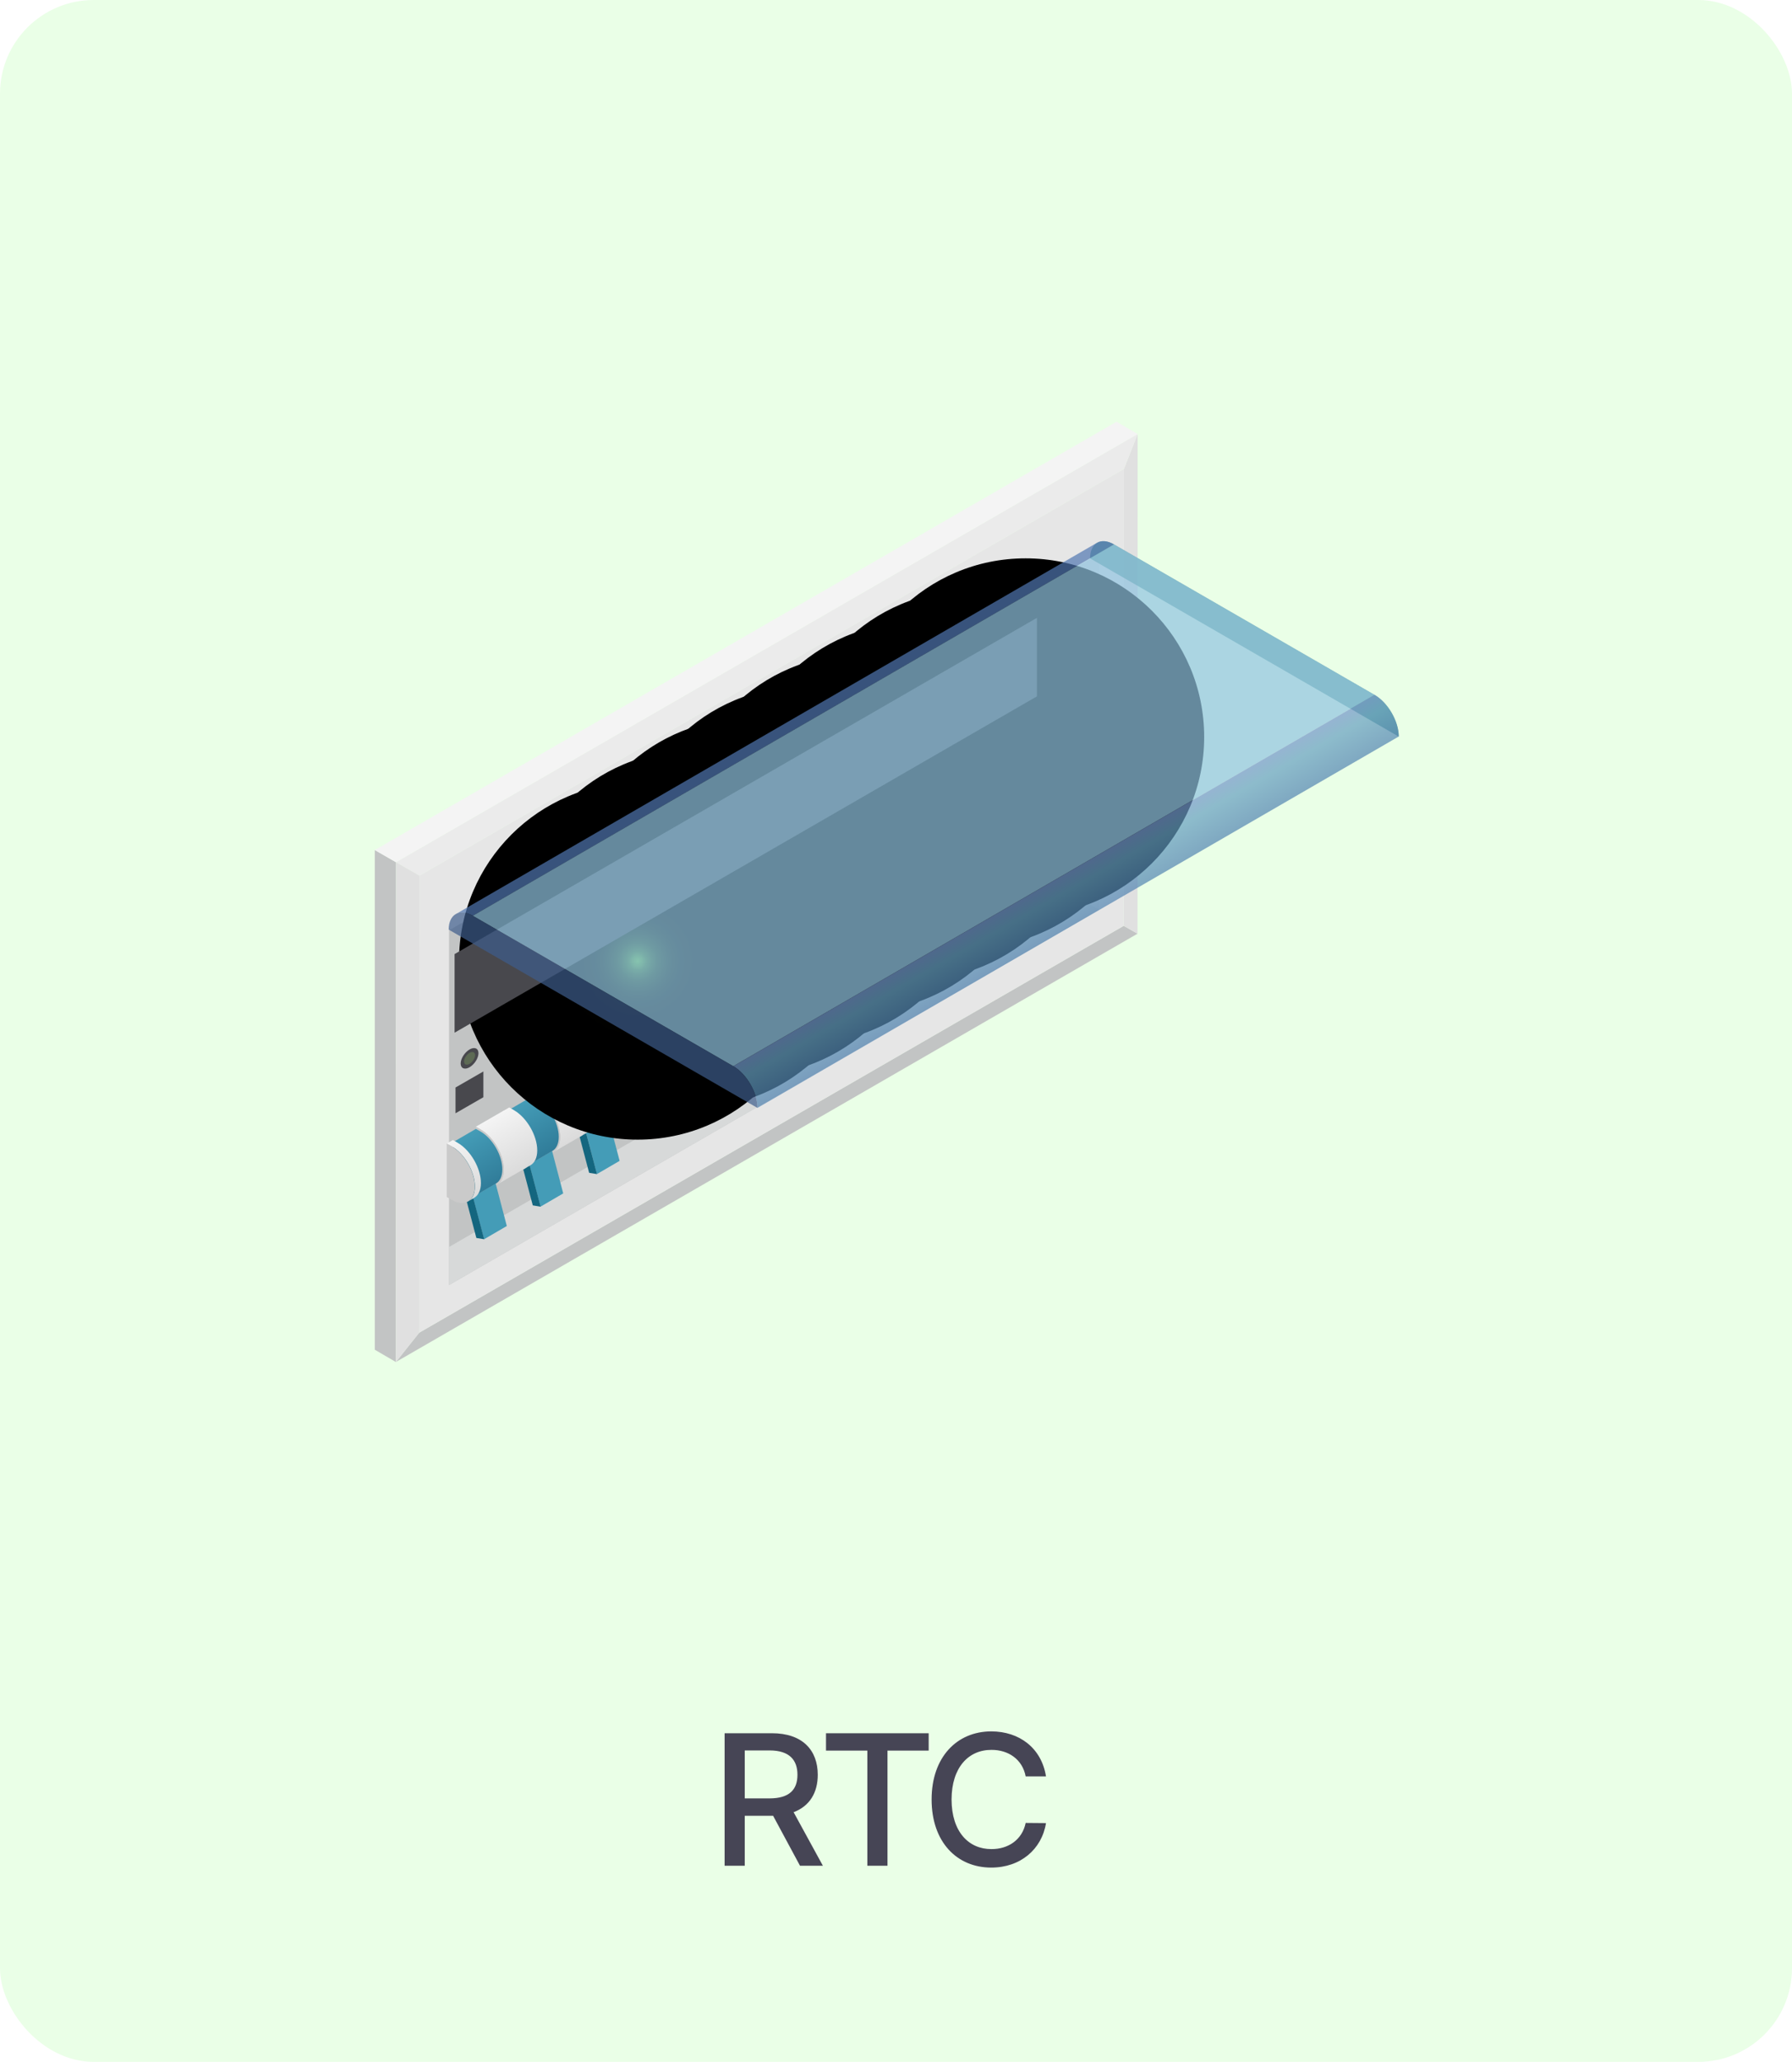 <svg width="153" height="176" viewBox="0 0 153 176" fill="none" xmlns="http://www.w3.org/2000/svg">
<rect width="153" height="176" rx="8" fill="#EAFFE7"/>
<g clip-path="url(#clip0_1422_21250)">
<path d="M95.941 79.029L97.121 79.699L33.801 116.259L35.791 113.759L95.941 79.029Z" fill="#C2C4C4"/>
<path d="M95.961 40.031L97.131 37.051L97.121 79.701L95.941 79.031L95.961 40.031Z" fill="#E0E0E0"/>
<path d="M95.959 40.029L95.939 79.029L35.789 113.759L35.809 74.749L95.959 40.029Z" fill="#E6E6E6"/>
<path d="M35.809 74.751L33.809 73.601L97.129 37.051L95.959 40.031L35.809 74.751Z" fill="#EBEBEB"/>
<path d="M33.8 116.261L32 115.211V72.561L33.81 73.6L33.8 116.261Z" fill="#C2C4C4"/>
<path d="M33.81 73.6L32 72.56L95.33 36L97.13 37.05L33.81 73.6Z" fill="#F4F4F4"/>
<path d="M35.791 113.76L33.801 116.26L33.811 73.6L35.811 74.75L35.791 113.76Z" fill="#E0E0E0"/>
<path d="M93.82 47.381L38.34 79.411V109.691L93.82 77.651V47.381Z" fill="#C2C4C4"/>
<path d="M91.01 49.001V76.031L38.34 106.441V109.691L93.82 77.651V47.381L91.01 49.001Z" fill="#D7D9D9"/>
<path d="M91.012 49.001V76.031L93.822 77.651V47.381L91.012 49.001Z" fill="#E0E0E0"/>
<path d="M89.498 68.441L89.088 68.201L88.578 68.501L88.988 68.741C90.078 69.371 90.968 70.901 90.958 72.161C90.958 72.781 90.738 73.221 90.378 73.431L90.888 73.131C91.248 72.921 91.468 72.481 91.468 71.861C91.468 70.601 90.588 69.071 89.498 68.441Z" fill="url(#paint0_linear_1422_21250)"/>
<path d="M88.989 68.73C90.079 69.36 90.969 70.89 90.959 72.15C90.959 73.41 90.069 73.91 88.969 73.28L88.559 73.04V68.49L88.979 68.73H88.989Z" fill="#CACACA"/>
<path d="M88.908 68.951L88.518 68.731L86.578 69.861L86.968 70.081C87.158 70.191 87.338 70.331 87.508 70.49L89.448 69.361C89.278 69.201 89.088 69.061 88.908 68.951Z" fill="#8C1F1F"/>
<path d="M90.228 73.382L88.288 74.512C88.628 74.322 88.828 73.902 88.838 73.312C88.838 72.632 88.568 71.872 88.148 71.232L90.088 70.102C90.508 70.742 90.778 71.502 90.778 72.182C90.778 72.772 90.568 73.182 90.238 73.382H90.228Z" fill="#993230"/>
<path d="M89.357 68.972L91.287 67.842L90.077 70.102L88.137 71.232L89.357 68.972Z" fill="#8C1F1F"/>
<path d="M88.707 68.261L90.647 67.131L91.287 67.841L89.357 68.971L88.707 68.261Z" fill="#B74444"/>
<path d="M88.709 68.262L89.349 68.982L88.139 71.242C88.559 71.882 88.829 72.642 88.829 73.322C88.829 74.512 87.989 74.982 86.949 74.392L86.559 74.172V69.872L86.959 70.092C87.149 70.202 87.329 70.342 87.499 70.502L88.699 68.272L88.709 68.262Z" fill="#7F1414"/>
<path d="M87.029 69.861L86.619 69.621L86.109 69.921L86.519 70.161C87.609 70.791 88.499 72.321 88.489 73.581C88.489 74.201 88.269 74.641 87.909 74.851L88.419 74.551C88.779 74.341 88.999 73.901 88.999 73.281C88.999 72.021 88.119 70.491 87.029 69.861Z" fill="url(#paint1_linear_1422_21250)"/>
<path d="M86.52 70.162C87.61 70.792 88.5 72.322 88.49 73.582C88.49 74.842 87.6 75.342 86.5 74.712L86.09 74.472V69.922L86.51 70.162H86.52Z" fill="#CACACA"/>
<path d="M86.649 70.08L86.239 69.84L83.859 71.22L84.269 71.46C85.359 72.09 86.249 73.62 86.239 74.88C86.239 75.5 86.019 75.94 85.659 76.15L88.039 74.77C88.399 74.56 88.619 74.12 88.619 73.5C88.619 72.24 87.739 70.71 86.649 70.08Z" fill="url(#paint2_linear_1422_21250)"/>
<path d="M84.27 71.461C85.36 72.091 86.25 73.621 86.24 74.881C86.24 76.141 85.35 76.641 84.25 76.011L83.84 75.771V71.221L84.26 71.461H84.27Z" fill="#CACACA"/>
<path d="M84.189 71.679L83.799 71.459L81.859 72.589L82.249 72.809C82.439 72.919 82.619 73.059 82.789 73.219L84.729 72.089C84.559 71.929 84.369 71.789 84.189 71.679Z" fill="#8C1F1F"/>
<path d="M85.508 76.1L83.568 77.23C83.908 77.04 84.108 76.62 84.108 76.03C84.108 75.35 83.838 74.59 83.418 73.95L85.358 72.82C85.778 73.46 86.048 74.22 86.048 74.9C86.048 75.49 85.838 75.9 85.498 76.1H85.508Z" fill="#993230"/>
<path d="M84.628 71.7L86.568 70.57L85.358 72.83L83.418 73.96L84.628 71.7Z" fill="#8C1F1F"/>
<path d="M83.988 70.98L85.928 69.85L86.568 70.57L84.628 71.7L83.988 70.98Z" fill="#B74444"/>
<path d="M83.99 70.981L84.63 71.701L83.42 73.96C83.84 74.6 84.11 75.361 84.11 76.04C84.11 77.231 83.27 77.701 82.23 77.111L81.84 76.891V72.591L82.24 72.811C82.43 72.921 82.61 73.061 82.78 73.221L83.98 70.99L83.99 70.981Z" fill="#7F1414"/>
<path d="M82.311 72.59L81.901 72.35L81.391 72.65L81.801 72.89C82.891 73.52 83.781 75.05 83.771 76.31C83.771 76.93 83.551 77.37 83.191 77.58L83.701 77.28C84.061 77.07 84.281 76.63 84.281 76.01C84.281 74.75 83.401 73.22 82.311 72.59Z" fill="url(#paint3_linear_1422_21250)"/>
<path d="M81.801 72.89C82.891 73.52 83.781 75.05 83.771 76.31C83.771 77.57 82.881 78.07 81.781 77.44L81.371 77.2V72.65L81.791 72.89H81.801Z" fill="#CACACA"/>
<path d="M81.909 72.82L81.499 72.58L79.109 73.96L79.519 74.2C80.619 74.83 81.499 76.37 81.499 77.63C81.499 78.26 81.279 78.7 80.919 78.9L83.309 77.52C83.669 77.31 83.889 76.87 83.889 76.25C83.889 74.99 83.009 73.46 81.909 72.82Z" fill="url(#paint4_linear_1422_21250)"/>
<path d="M79.518 74.201C80.618 74.831 81.498 76.371 81.498 77.631C81.498 78.891 80.608 79.401 79.508 78.761L79.098 78.521V73.961L79.518 74.201Z" fill="#CACACA"/>
<path d="M79.439 74.409L79.049 74.189L77.109 75.32L77.499 75.54C77.689 75.65 77.869 75.79 78.049 75.95L79.989 74.82C79.819 74.659 79.629 74.519 79.439 74.409Z" fill="#1F738C"/>
<path d="M80.767 78.85L78.828 79.98C79.168 79.78 79.368 79.37 79.377 78.78C79.377 78.1 79.108 77.34 78.688 76.7L80.627 75.57C81.047 76.21 81.317 76.97 81.317 77.65C81.317 78.24 81.108 78.66 80.767 78.85Z" fill="#307C99"/>
<path d="M79.888 74.441L81.828 73.311L80.618 75.57L78.668 76.701L79.888 74.441Z" fill="#1F738C"/>
<path d="M79.238 73.72L81.188 72.59L81.828 73.31L79.888 74.44L79.238 73.72Z" fill="#449CB7"/>
<path d="M79.238 73.721L79.888 74.441L78.678 76.711C79.098 77.351 79.368 78.111 79.368 78.791C79.368 79.981 78.528 80.461 77.488 79.861L77.098 79.641V75.331L77.498 75.551C77.688 75.661 77.868 75.801 78.048 75.961L79.248 73.731L79.238 73.721Z" fill="#14667F"/>
<path d="M77.561 75.33L77.151 75.09L76.641 75.39L77.051 75.63C78.151 76.26 79.031 77.8 79.031 79.06C79.031 79.69 78.811 80.13 78.451 80.33L78.961 80.03C79.321 79.82 79.541 79.38 79.541 78.76C79.541 77.5 78.661 75.97 77.561 75.33Z" fill="url(#paint5_linear_1422_21250)"/>
<path d="M77.049 75.631C78.149 76.261 79.029 77.801 79.029 79.061C79.029 80.321 78.139 80.831 77.039 80.191L76.629 79.951V75.391L77.049 75.631Z" fill="#CACACA"/>
<path d="M77.101 75.59L76.691 75.35L74.301 76.73L74.711 76.97C75.811 77.6 76.691 79.14 76.691 80.4C76.691 81.03 76.471 81.47 76.111 81.67L78.501 80.29C78.861 80.08 79.081 79.64 79.081 79.02C79.081 77.76 78.201 76.23 77.101 75.59Z" fill="url(#paint6_linear_1422_21250)"/>
<path d="M74.709 76.971C75.809 77.6 76.689 79.141 76.689 80.4C76.689 81.66 75.799 82.171 74.699 81.531L74.289 81.29V76.731L74.709 76.971Z" fill="#CACACA"/>
<path d="M74.631 77.189L74.241 76.969L72.301 78.099L72.691 78.319C72.881 78.429 73.061 78.569 73.241 78.729L75.181 77.599C75.011 77.439 74.821 77.299 74.631 77.189Z" fill="#1F738C"/>
<path d="M75.947 81.63L74.007 82.76C74.347 82.56 74.547 82.15 74.557 81.56C74.557 80.88 74.287 80.12 73.867 79.48L75.807 78.35C76.227 78.99 76.497 79.75 76.497 80.43C76.497 81.02 76.287 81.44 75.947 81.63Z" fill="#307C99"/>
<path d="M75.079 77.21L77.019 76.08L75.809 78.35L73.859 79.48L75.079 77.21Z" fill="#1F738C"/>
<path d="M74.43 76.489L76.38 75.369L77.02 76.079L75.08 77.209L74.43 76.489Z" fill="#449CB7"/>
<path d="M74.429 76.488L75.079 77.208L73.869 79.478C74.289 80.118 74.559 80.878 74.559 81.558C74.559 82.748 73.719 83.228 72.679 82.628L72.289 82.408V78.098L72.689 78.318C72.879 78.428 73.059 78.568 73.239 78.728L74.439 76.498L74.429 76.488Z" fill="#14667F"/>
<path d="M72.752 78.109L72.342 77.869L71.832 78.169L72.242 78.409C73.342 79.039 74.222 80.579 74.222 81.839C74.222 82.469 74.002 82.909 73.642 83.109L74.152 82.809C74.512 82.599 74.732 82.159 74.732 81.539C74.732 80.279 73.852 78.749 72.752 78.109Z" fill="url(#paint7_linear_1422_21250)"/>
<path d="M72.24 78.398C73.34 79.028 74.22 80.568 74.22 81.828C74.22 83.088 73.33 83.598 72.23 82.958L71.82 82.718V78.158L72.24 78.398Z" fill="#CACACA"/>
<path d="M72.292 78.371L71.882 78.131L69.492 79.511L69.902 79.751C71.002 80.381 71.882 81.921 71.882 83.181C71.882 83.811 71.662 84.251 71.302 84.451L73.692 83.071C74.052 82.861 74.272 82.421 74.272 81.801C74.272 80.541 73.392 79.011 72.292 78.371Z" fill="url(#paint8_linear_1422_21250)"/>
<path d="M69.9 79.752C71.001 80.382 71.88 81.922 71.88 83.182C71.88 84.442 70.99 84.952 69.891 84.312L69.481 84.072V79.512L69.9 79.752Z" fill="#CACACA"/>
<path d="M69.822 79.97L69.432 79.75L67.492 80.88L67.882 81.1C68.072 81.21 68.252 81.35 68.432 81.51L70.372 80.38C70.202 80.22 70.012 80.08 69.822 79.97Z" fill="#1F738C"/>
<path d="M71.139 84.411L69.199 85.541C69.539 85.341 69.739 84.931 69.749 84.341C69.749 83.661 69.479 82.901 69.059 82.261L70.999 81.131C71.419 81.771 71.689 82.531 71.689 83.211C71.689 83.801 71.479 84.221 71.139 84.411Z" fill="#307C99"/>
<path d="M70.271 79.991L72.211 78.861L71.001 81.131L69.051 82.251L70.271 79.991Z" fill="#1F738C"/>
<path d="M69.621 79.271L71.571 78.141L72.211 78.861L70.271 79.991L69.621 79.271Z" fill="#449CB7"/>
<path d="M69.621 79.272L70.27 79.992L69.061 82.261C69.481 82.901 69.751 83.662 69.751 84.341C69.751 85.531 68.91 86.011 67.871 85.412L67.481 85.192V80.882L67.88 81.102C68.07 81.212 68.251 81.352 68.43 81.511L69.63 79.281L69.621 79.272Z" fill="#14667F"/>
<path d="M67.943 80.881L67.533 80.641L67.023 80.941L67.433 81.181C68.533 81.811 69.413 83.351 69.413 84.611C69.413 85.241 69.193 85.681 68.833 85.881L69.343 85.581C69.703 85.371 69.923 84.931 69.923 84.311C69.923 83.051 69.043 81.521 67.943 80.881Z" fill="url(#paint9_linear_1422_21250)"/>
<path d="M67.432 81.181C68.532 81.811 69.412 83.351 69.412 84.611C69.412 85.871 68.522 86.381 67.422 85.741L67.012 85.501V80.941L67.432 81.181Z" fill="#CACACA"/>
<path d="M67.48 81.15L67.07 80.91L64.68 82.29L65.09 82.53C66.19 83.16 67.07 84.7 67.07 85.96C67.07 86.59 66.85 87.03 66.49 87.23L68.88 85.85C69.24 85.64 69.46 85.2 69.46 84.58C69.46 83.32 68.58 81.79 67.48 81.15Z" fill="url(#paint10_linear_1422_21250)"/>
<path d="M65.088 82.531C66.188 83.161 67.068 84.701 67.068 85.961C67.068 87.221 66.178 87.731 65.078 87.091L64.668 86.851V82.291L65.088 82.531Z" fill="#CACACA"/>
<path d="M65.01 82.74L64.62 82.519L62.68 83.65L63.07 83.87C63.26 83.98 63.44 84.12 63.62 84.279L65.56 83.15C65.39 82.99 65.2 82.85 65.01 82.74Z" fill="#1F738C"/>
<path d="M66.326 87.18L64.386 88.31C64.726 88.11 64.926 87.7 64.936 87.11C64.936 86.43 64.666 85.67 64.246 85.03L66.186 83.9C66.606 84.54 66.876 85.3 66.876 85.98C66.876 86.57 66.666 86.99 66.326 87.18Z" fill="#307C99"/>
<path d="M65.458 82.771L67.398 81.641L66.188 83.901L64.238 85.031L65.458 82.771Z" fill="#1F738C"/>
<path d="M64.809 82.05L66.759 80.92L67.399 81.64L65.459 82.77L64.809 82.05Z" fill="#449CB7"/>
<path d="M64.808 82.051L65.458 82.771L64.248 85.041C64.668 85.681 64.938 86.441 64.938 87.121C64.938 88.311 64.098 88.791 63.058 88.191L62.668 87.971V83.661L63.068 83.881C63.258 83.991 63.438 84.131 63.618 84.291L64.818 82.061L64.808 82.051Z" fill="#14667F"/>
<path d="M63.131 83.66L62.721 83.42L62.211 83.72L62.621 83.96C63.721 84.59 64.601 86.13 64.601 87.39C64.601 88.02 64.381 88.46 64.021 88.66L64.531 88.36C64.891 88.15 65.111 87.71 65.111 87.09C65.111 85.83 64.231 84.3 63.131 83.66Z" fill="url(#paint11_linear_1422_21250)"/>
<path d="M62.619 83.961C63.719 84.591 64.599 86.131 64.599 87.391C64.599 88.651 63.709 89.161 62.609 88.521L62.199 88.281V83.721L62.619 83.961Z" fill="#CACACA"/>
<path d="M62.671 83.92L62.261 83.68L59.871 85.06L60.281 85.3C61.381 85.93 62.261 87.47 62.261 88.73C62.261 89.36 62.041 89.8 61.681 90L64.071 88.62C64.431 88.41 64.651 87.97 64.651 87.35C64.651 86.09 63.771 84.56 62.671 83.92Z" fill="url(#paint12_linear_1422_21250)"/>
<path d="M60.279 85.31C61.379 85.94 62.259 87.48 62.259 88.74C62.259 90 61.369 90.51 60.269 89.87L59.859 89.63V85.07L60.279 85.31Z" fill="#CACACA"/>
<path d="M60.201 85.519L59.811 85.299L57.871 86.429L58.261 86.649C58.451 86.759 58.631 86.899 58.811 87.059L60.751 85.929C60.581 85.769 60.391 85.629 60.201 85.519Z" fill="#1F738C"/>
<path d="M61.517 89.96L59.578 91.09C59.917 90.89 60.117 90.48 60.127 89.89C60.127 89.21 59.858 88.45 59.438 87.81L61.377 86.68C61.797 87.32 62.068 88.08 62.068 88.76C62.068 89.35 61.858 89.77 61.517 89.96Z" fill="#307C99"/>
<path d="M60.65 85.54L62.59 84.41L61.38 86.68L59.43 87.81L60.65 85.54Z" fill="#1F738C"/>
<path d="M60 84.829L61.95 83.699L62.59 84.409L60.65 85.539L60 84.829Z" fill="#449CB7"/>
<path d="M59.999 84.83L60.649 85.55L59.439 87.82C59.859 88.46 60.129 89.22 60.129 89.9C60.129 91.09 59.289 91.57 58.249 90.97L57.859 90.75V86.44L58.259 86.66C58.449 86.77 58.629 86.91 58.809 87.07L60.009 84.84L59.999 84.83Z" fill="#14667F"/>
<path d="M58.322 86.439L57.912 86.199L57.402 86.499L57.812 86.739C58.912 87.369 59.792 88.909 59.792 90.169C59.792 90.799 59.572 91.239 59.212 91.439L59.722 91.139C60.082 90.929 60.302 90.489 60.302 89.869C60.302 88.609 59.422 87.079 58.322 86.439Z" fill="url(#paint13_linear_1422_21250)"/>
<path d="M57.811 86.74C58.911 87.37 59.791 88.91 59.791 90.17C59.791 91.43 58.901 91.94 57.801 91.3L57.391 91.06V86.5L57.811 86.74Z" fill="#CACACA"/>
<path d="M57.862 86.701L57.453 86.461L55.062 87.841L55.472 88.081C56.572 88.711 57.453 90.251 57.453 91.511C57.453 92.141 57.233 92.581 56.873 92.781L59.263 91.401C59.623 91.191 59.843 90.751 59.843 90.131C59.843 88.871 58.962 87.341 57.862 86.701Z" fill="url(#paint14_linear_1422_21250)"/>
<path d="M55.471 88.082C56.571 88.712 57.451 90.252 57.451 91.512C57.451 92.772 56.561 93.282 55.461 92.642L55.051 92.402V87.842L55.471 88.082Z" fill="#CACACA"/>
<path d="M55.392 88.3L55.002 88.08L53.062 89.21L53.453 89.43C53.642 89.54 53.822 89.68 54.002 89.84L55.943 88.71C55.773 88.55 55.583 88.41 55.392 88.3Z" fill="#1F738C"/>
<path d="M56.709 92.741L54.769 93.871C55.109 93.671 55.309 93.261 55.319 92.671C55.319 91.991 55.049 91.231 54.629 90.591L56.569 89.461C56.989 90.101 57.259 90.861 57.259 91.541C57.259 92.131 57.049 92.551 56.709 92.741Z" fill="#307C99"/>
<path d="M55.841 88.321L57.781 87.191L56.571 89.461L54.621 90.591L55.841 88.321Z" fill="#1F738C"/>
<path d="M55.191 87.601L57.131 86.471L57.781 87.191L55.841 88.321L55.191 87.601Z" fill="#449CB7"/>
<path d="M55.191 87.602L55.841 88.322L54.631 90.592C55.051 91.232 55.321 91.992 55.321 92.672C55.321 93.862 54.481 94.342 53.441 93.742L53.051 93.522V89.212L53.451 89.432C53.641 89.542 53.821 89.682 54.001 89.842L55.201 87.612L55.191 87.602Z" fill="#14667F"/>
<path d="M53.514 89.211L53.104 88.971L52.594 89.271L53.004 89.511C54.104 90.141 54.984 91.681 54.984 92.941C54.984 93.571 54.764 94.011 54.404 94.211L54.914 93.911C55.274 93.701 55.494 93.261 55.494 92.641C55.494 91.381 54.614 89.851 53.514 89.211Z" fill="url(#paint15_linear_1422_21250)"/>
<path d="M53.002 89.511C54.102 90.141 54.982 91.681 54.982 92.942C54.982 94.201 54.092 94.712 52.992 94.072L52.582 93.832V89.272L53.002 89.511Z" fill="#CACACA"/>
<path d="M53.054 89.48L52.644 89.24L50.254 90.62L50.664 90.86C51.764 91.49 52.644 93.03 52.644 94.29C52.644 94.92 52.424 95.36 52.064 95.56L54.454 94.18C54.814 93.97 55.034 93.53 55.034 92.91C55.034 91.65 54.154 90.12 53.054 89.48Z" fill="url(#paint16_linear_1422_21250)"/>
<path d="M50.662 90.861C51.762 91.491 52.642 93.031 52.642 94.291C52.642 95.551 51.752 96.061 50.652 95.421L50.242 95.181V90.621L50.662 90.861Z" fill="#CACACA"/>
<path d="M50.012 96.601L51.952 95.471L52.902 99.091L50.962 100.221L50.012 96.601Z" fill="#449CB7"/>
<path d="M50.65 91.021L50.26 90.801L48.32 91.931L48.71 92.151C49.74 92.751 50.58 94.201 50.58 95.391C50.58 95.981 50.37 96.391 50.04 96.591L51.98 95.461C52.31 95.271 52.52 94.851 52.52 94.261C52.52 93.071 51.69 91.621 50.65 91.021Z" fill="url(#paint17_linear_1422_21250)"/>
<path d="M48.71 92.152C49.74 92.752 50.58 94.202 50.58 95.392C50.58 96.002 50.36 96.422 50.01 96.602L50.97 100.222L50.3 100.112L49.4 96.702C49.19 96.682 48.95 96.602 48.71 96.462L48.32 96.242V91.932L48.72 92.152H48.71Z" fill="#14667F"/>
<path d="M48.701 91.99L48.291 91.75L47.781 92.05L48.191 92.29C49.291 92.92 50.171 94.46 50.171 95.72C50.171 96.35 49.951 96.79 49.591 96.99L50.101 96.69C50.461 96.48 50.681 96.04 50.681 95.42C50.681 94.16 49.801 92.63 48.701 91.99Z" fill="url(#paint18_linear_1422_21250)"/>
<path d="M48.182 92.291C49.282 92.921 50.162 94.461 50.162 95.721C50.162 96.981 49.272 97.491 48.172 96.851L47.762 96.611V92.051L48.182 92.291Z" fill="#CACACA"/>
<path d="M48.241 92.26L47.831 92.019L45.441 93.4L45.851 93.639C46.951 94.269 47.831 95.809 47.831 97.07C47.831 97.7 47.611 98.139 47.251 98.34L49.641 96.96C50.001 96.749 50.221 96.309 50.221 95.689C50.221 94.43 49.341 92.9 48.241 92.26Z" fill="url(#paint19_linear_1422_21250)"/>
<path d="M45.85 93.64C46.95 94.27 47.83 95.81 47.83 97.07C47.83 98.33 46.94 98.84 45.84 98.2L45.43 97.96V93.4L45.85 93.64Z" fill="#CACACA"/>
<path d="M45.188 99.38L47.138 98.25L48.087 101.87L46.148 103L45.188 99.38Z" fill="#449CB7"/>
<path d="M45.838 93.8L45.448 93.58L43.508 94.71L43.898 94.93C44.928 95.53 45.768 96.98 45.768 98.17C45.768 98.76 45.558 99.17 45.228 99.37L47.168 98.24C47.498 98.05 47.708 97.63 47.708 97.04C47.708 95.85 46.878 94.4 45.838 93.8Z" fill="url(#paint20_linear_1422_21250)"/>
<path d="M43.898 94.931C44.928 95.531 45.768 96.981 45.768 98.171C45.768 98.781 45.548 99.201 45.198 99.381L46.158 103.001L45.488 102.891L44.588 99.481C44.378 99.461 44.138 99.381 43.898 99.241L43.508 99.021V94.711L43.908 94.931H43.898Z" fill="#14667F"/>
<path d="M43.889 94.769L43.479 94.529L42.969 94.829L43.379 95.069C44.479 95.699 45.359 97.239 45.359 98.499C45.359 99.129 45.139 99.569 44.779 99.769L45.289 99.469C45.649 99.259 45.869 98.819 45.869 98.199C45.869 96.939 44.989 95.409 43.889 94.769Z" fill="url(#paint21_linear_1422_21250)"/>
<path d="M43.369 95.07C44.469 95.7 45.349 97.24 45.349 98.5C45.349 99.76 44.459 100.27 43.359 99.63L42.949 99.39V94.83L43.369 95.07Z" fill="#CACACA"/>
<path d="M43.433 95.031L43.023 94.791L40.633 96.171L41.043 96.411C42.143 97.041 43.023 98.581 43.023 99.841C43.023 100.471 42.803 100.911 42.443 101.111L44.833 99.731C45.193 99.521 45.413 99.081 45.413 98.461C45.413 97.201 44.533 95.671 43.433 95.031Z" fill="url(#paint22_linear_1422_21250)"/>
<path d="M41.041 96.422C42.141 97.052 43.021 98.592 43.021 99.852C43.021 101.112 42.131 101.622 41.031 100.982L40.621 100.742V96.182L41.041 96.422Z" fill="#CACACA"/>
<path d="M40.371 102.161L42.321 101.031L43.271 104.651L41.331 105.781L40.371 102.161Z" fill="#449CB7"/>
<path d="M41.021 96.581L40.631 96.361L38.691 97.491L39.081 97.711C40.111 98.311 40.951 99.761 40.951 100.951C40.951 101.541 40.741 101.951 40.411 102.151L42.351 101.021C42.681 100.831 42.891 100.411 42.891 99.821C42.891 98.631 42.061 97.181 41.021 96.581Z" fill="url(#paint23_linear_1422_21250)"/>
<path d="M39.081 97.712C40.111 98.312 40.951 99.762 40.951 100.952C40.951 101.562 40.731 101.982 40.381 102.162L41.341 105.782L40.671 105.672L39.771 102.262C39.561 102.242 39.321 102.162 39.081 102.022L38.691 101.802V97.492L39.091 97.712H39.081Z" fill="#14667F"/>
<path d="M39.08 97.55L38.67 97.311L38.16 97.611L38.57 97.85C39.67 98.481 40.55 100.021 40.55 101.281C40.55 101.911 40.33 102.351 39.97 102.551L40.48 102.251C40.84 102.041 41.06 101.601 41.06 100.981C41.06 99.721 40.18 98.191 39.08 97.55Z" fill="url(#paint24_linear_1422_21250)"/>
<path d="M38.561 97.851C39.661 98.481 40.541 100.021 40.541 101.281C40.541 102.541 39.651 103.051 38.551 102.411L38.141 102.171V97.611L38.561 97.851Z" fill="#CACACA"/>
<path d="M88.771 66.241L86.391 67.611V65.411L88.771 64.041V66.241Z" fill="#48484D"/>
<path d="M88.352 62.481C88.352 62.901 88.012 63.431 87.592 63.681C87.172 63.931 86.832 63.781 86.832 63.361C86.832 62.941 87.172 62.411 87.592 62.161C88.012 61.911 88.352 62.061 88.352 62.481Z" fill="#48484D"/>
<path d="M88.061 62.64C88.061 62.9 87.851 63.23 87.591 63.38C87.331 63.53 87.121 63.44 87.121 63.18C87.121 62.92 87.331 62.59 87.591 62.44C87.851 62.29 88.061 62.38 88.061 62.64Z" fill="#72C93F"/>
<path d="M84.021 68.981L81.641 70.351V68.151L84.021 66.781V68.981Z" fill="#48484D"/>
<path d="M83.602 65.221C83.602 65.641 83.262 66.171 82.842 66.421C82.422 66.671 82.082 66.521 82.082 66.101C82.082 65.681 82.422 65.151 82.842 64.901C83.262 64.651 83.602 64.801 83.602 65.221Z" fill="#48484D"/>
<path d="M83.311 65.392C83.311 65.652 83.101 65.982 82.841 66.132C82.581 66.282 82.371 66.192 82.371 65.932C82.371 65.672 82.581 65.342 82.841 65.192C83.101 65.042 83.311 65.132 83.311 65.392Z" fill="#72C93F"/>
<path d="M79.271 71.719L76.891 73.09V70.889L79.271 69.519V71.719Z" fill="#48484D"/>
<path d="M78.852 67.96C78.852 68.38 78.512 68.91 78.092 69.16C77.672 69.41 77.332 69.26 77.332 68.841C77.332 68.421 77.672 67.891 78.092 67.641C78.512 67.4 78.852 67.54 78.852 67.96Z" fill="#48484D"/>
<path d="M78.561 68.13C78.561 68.39 78.351 68.72 78.091 68.87C77.831 69.02 77.621 68.93 77.621 68.67C77.621 68.41 77.831 68.08 78.091 67.93C78.351 67.78 78.561 67.87 78.561 68.13Z" fill="#72C93F"/>
<path d="M74.521 74.462L72.141 75.832V73.632L74.521 72.262V74.462Z" fill="#48484D"/>
<path d="M74.102 70.701C74.102 71.121 73.762 71.651 73.342 71.901C72.922 72.151 72.582 72.001 72.582 71.581C72.582 71.161 72.922 70.631 73.342 70.381C73.762 70.131 74.102 70.281 74.102 70.701Z" fill="#48484D"/>
<path d="M73.811 70.872C73.811 71.132 73.601 71.462 73.341 71.612C73.081 71.762 72.871 71.672 72.871 71.412C72.871 71.152 73.081 70.822 73.341 70.672C73.601 70.522 73.811 70.612 73.811 70.872Z" fill="#72C93F"/>
<path d="M69.771 77.212L67.391 78.582V76.382L69.771 75.012V77.212Z" fill="#48484D"/>
<path d="M69.352 73.441C69.352 73.861 69.012 74.391 68.592 74.641C68.172 74.881 67.832 74.741 67.832 74.321C67.832 73.901 68.172 73.371 68.592 73.121C69.012 72.881 69.352 73.021 69.352 73.441Z" fill="#48484D"/>
<path d="M69.061 73.611C69.061 73.871 68.851 74.201 68.591 74.35C68.331 74.501 68.121 74.41 68.121 74.15C68.121 73.891 68.331 73.561 68.591 73.41C68.851 73.26 69.061 73.35 69.061 73.611Z" fill="#72C93F"/>
<path d="M65.021 79.95L62.641 81.32V79.12L65.021 77.75V79.95Z" fill="#48484D"/>
<path d="M64.602 76.191C64.602 76.611 64.262 77.141 63.842 77.391C63.422 77.631 63.082 77.491 63.082 77.071C63.082 76.651 63.422 76.121 63.842 75.871C64.262 75.631 64.602 75.771 64.602 76.191Z" fill="#48484D"/>
<path d="M64.311 76.361C64.311 76.621 64.101 76.951 63.841 77.1C63.581 77.251 63.371 77.16 63.371 76.9C63.371 76.641 63.581 76.311 63.841 76.16C64.101 76.01 64.311 76.1 64.311 76.361Z" fill="#72C93F"/>
<path d="M60.271 82.69L57.891 84.06V81.86L60.271 80.49V82.69Z" fill="#48484D"/>
<path d="M59.852 78.931C59.852 79.351 59.512 79.881 59.092 80.131C58.672 80.371 58.332 80.231 58.332 79.811C58.332 79.391 58.672 78.861 59.092 78.611C59.512 78.371 59.852 78.511 59.852 78.931Z" fill="#48484D"/>
<path d="M59.561 79.101C59.561 79.361 59.351 79.691 59.091 79.841C58.831 79.991 58.621 79.901 58.621 79.641C58.621 79.381 58.831 79.051 59.091 78.901C59.351 78.751 59.561 78.841 59.561 79.101Z" fill="#72C93F"/>
<path d="M55.521 85.43L53.141 86.8V84.6L55.521 83.231V85.43Z" fill="#48484D"/>
<path d="M55.102 81.67C55.102 82.09 54.762 82.62 54.342 82.87C53.922 83.12 53.582 82.97 53.582 82.55C53.582 82.13 53.922 81.6 54.342 81.35C54.762 81.1 55.102 81.25 55.102 81.67Z" fill="#48484D"/>
<path d="M54.811 81.841C54.811 82.101 54.601 82.431 54.341 82.581C54.081 82.731 53.871 82.641 53.871 82.381C53.871 82.121 54.081 81.791 54.341 81.641C54.601 81.491 54.811 81.581 54.811 81.841Z" fill="#72C93F"/>
<path d="M50.771 88.169L48.391 89.539V87.339L50.771 85.969V88.169Z" fill="#48484D"/>
<path d="M50.352 84.41C50.352 84.83 50.012 85.36 49.592 85.61C49.172 85.85 48.832 85.71 48.832 85.29C48.832 84.87 49.172 84.34 49.592 84.09C50.012 83.85 50.352 83.99 50.352 84.41Z" fill="#48484D"/>
<path opacity="0.2" d="M50.061 84.579C50.061 84.839 49.851 85.169 49.591 85.319C49.331 85.469 49.121 85.379 49.121 85.119C49.121 84.859 49.331 84.529 49.591 84.379C49.851 84.229 50.061 84.319 50.061 84.579Z" fill="#B0F36E"/>
<path d="M46.021 90.921L43.641 92.291V90.091L46.021 88.721V90.921Z" fill="#48484D"/>
<path d="M45.602 87.16C45.602 87.58 45.262 88.11 44.842 88.36C44.422 88.61 44.082 88.46 44.082 88.04C44.082 87.62 44.422 87.09 44.842 86.84C45.262 86.59 45.602 86.74 45.602 87.16Z" fill="#48484D"/>
<path opacity="0.2" d="M45.311 87.32C45.311 87.579 45.101 87.909 44.841 88.059C44.581 88.21 44.371 88.12 44.371 87.859C44.371 87.6 44.581 87.269 44.841 87.12C45.101 86.969 45.311 87.059 45.311 87.32Z" fill="#B0F36E"/>
<path d="M41.271 93.659L38.891 95.029V92.829L41.271 91.459V93.659Z" fill="#48484D"/>
<path d="M40.852 89.9C40.852 90.32 40.512 90.85 40.092 91.1C39.672 91.34 39.332 91.2 39.332 90.78C39.332 90.36 39.672 89.83 40.092 89.58C40.512 89.34 40.852 89.48 40.852 89.9Z" fill="#48484D"/>
<path opacity="0.2" d="M40.561 90.07C40.561 90.329 40.351 90.659 40.091 90.809C39.831 90.96 39.621 90.87 39.621 90.609C39.621 90.35 39.831 90.019 40.091 89.87C40.351 89.719 40.561 89.809 40.561 90.07Z" fill="#B0F36E"/>
<path style="mix-blend-mode:screen" d="M87.562 78.16C95.985 78.16 102.812 71.332 102.812 62.91C102.812 54.488 95.985 47.66 87.562 47.66C79.14 47.66 72.312 54.488 72.312 62.91C72.312 71.332 79.14 78.16 87.562 78.16Z" fill="url(#paint25_radial_1422_21250)"/>
<path style="mix-blend-mode:screen" d="M82.832 80.891C91.254 80.891 98.082 74.063 98.082 65.641C98.082 57.218 91.254 50.391 82.832 50.391C74.41 50.391 67.582 57.218 67.582 65.641C67.582 74.063 74.41 80.891 82.832 80.891Z" fill="url(#paint26_radial_1422_21250)"/>
<path style="mix-blend-mode:screen" d="M78.102 83.631C86.524 83.631 93.352 76.803 93.352 68.381C93.352 59.959 86.524 53.131 78.102 53.131C69.679 53.131 62.852 59.959 62.852 68.381C62.852 76.803 69.679 83.631 78.102 83.631Z" fill="url(#paint27_radial_1422_21250)"/>
<path style="mix-blend-mode:screen" d="M73.359 86.359C81.782 86.359 88.609 79.532 88.609 71.109C88.609 62.687 81.782 55.859 73.359 55.859C64.937 55.859 58.109 62.687 58.109 71.109C58.109 79.532 64.937 86.359 73.359 86.359Z" fill="url(#paint28_radial_1422_21250)"/>
<path style="mix-blend-mode:screen" d="M68.629 89.09C77.051 89.09 83.879 82.262 83.879 73.84C83.879 65.418 77.051 58.59 68.629 58.59C60.207 58.59 53.379 65.418 53.379 73.84C53.379 82.262 60.207 89.09 68.629 89.09Z" fill="url(#paint29_radial_1422_21250)"/>
<path style="mix-blend-mode:screen" d="M78.95 79.041C80.314 70.73 74.682 62.887 66.371 61.523C58.06 60.159 50.217 65.79 48.852 74.102C47.489 82.413 53.12 90.256 61.431 91.62C69.743 92.984 77.586 87.352 78.95 79.041Z" fill="url(#paint30_radial_1422_21250)"/>
<path style="mix-blend-mode:screen" d="M59.172 94.551C67.594 94.551 74.422 87.723 74.422 79.301C74.422 70.878 67.594 64.051 59.172 64.051C50.749 64.051 43.922 70.878 43.922 79.301C43.922 87.723 50.749 94.551 59.172 94.551Z" fill="url(#paint31_radial_1422_21250)"/>
<path style="mix-blend-mode:screen" d="M54.441 97.279C62.864 97.279 69.691 90.452 69.691 82.029C69.691 73.607 62.864 66.779 54.441 66.779C46.019 66.779 39.191 73.607 39.191 82.029C39.191 90.452 46.019 97.279 54.441 97.279Z" fill="url(#paint32_radial_1422_21250)"/>
<path d="M88.532 59.44L38.812 88.15V81.44L88.532 52.74V59.44Z" fill="#48484D"/>
<path opacity="0.7" d="M117.37 59.321L95.13 46.481C93.99 45.821 93.07 46.361 93.07 47.661L119.43 62.881C119.43 61.571 118.51 59.981 117.37 59.321Z" fill="#3E8C88"/>
<path opacity="0.7" d="M93.66 46.331L38.91 78.031C39.28 77.811 39.8 77.841 40.37 78.171L95.12 46.471C94.55 46.141 94.03 46.111 93.66 46.331Z" fill="#5177B1"/>
<path opacity="0.7" d="M95.117 46.471L40.367 78.171L62.607 91.011L117.357 59.311L95.117 46.471Z" fill="#90C3E0"/>
<path opacity="0.7" d="M117.359 59.31L62.609 91.01C63.749 91.671 64.669 93.26 64.669 94.57L119.419 62.87C119.419 61.571 118.499 59.971 117.359 59.31Z" fill="url(#paint33_linear_1422_21250)"/>
<path opacity="0.7" d="M62.609 91.011L40.369 78.171C39.229 77.511 38.309 78.051 38.309 79.351L64.669 94.571C64.669 93.261 63.749 91.671 62.609 91.011Z" fill="#3E5D8C"/>
</g>
<path d="M61.867 159.26H63.586V154.994H65.898H66.008L68.305 159.26H70.258L67.758 154.689C69.133 154.166 69.82 153.018 69.82 151.494C69.82 149.408 68.531 147.947 65.898 147.947H61.867V159.26ZM63.586 153.51V149.416H65.727C67.391 149.424 68.086 150.221 68.086 151.494C68.086 152.768 67.391 153.502 65.727 153.51H63.586ZM70.524 149.432H74.055V159.26H75.774V149.432H79.29V147.947H70.524V149.432ZM87.572 151.635H89.306C88.923 149.205 87.025 147.791 84.634 147.791C81.704 147.791 79.54 149.986 79.54 153.604C79.54 157.221 81.689 159.416 84.634 159.416C87.126 159.416 88.947 157.854 89.306 155.619L87.572 155.604C87.275 157.049 86.072 157.846 84.65 157.838C82.704 157.846 81.251 156.361 81.243 153.604C81.251 150.861 82.697 149.361 84.65 149.369C86.087 149.361 87.298 150.174 87.572 151.635Z" fill="#464555"/>
<defs>
<linearGradient id="paint0_linear_1422_21250" x1="88.758" y1="68.391" x2="91.338" y2="72.871" gradientUnits="userSpaceOnUse">
<stop stop-color="#F4F4F4"/>
<stop offset="1" stop-color="#DBDBDB"/>
</linearGradient>
<linearGradient id="paint1_linear_1422_21250" x1="86.279" y1="69.821" x2="88.869" y2="74.301" gradientUnits="userSpaceOnUse">
<stop stop-color="#F4F4F4"/>
<stop offset="1" stop-color="#DBDBDB"/>
</linearGradient>
<linearGradient id="paint2_linear_1422_21250" x1="84.969" y1="70.58" x2="87.549" y2="75.06" gradientUnits="userSpaceOnUse">
<stop stop-color="#F4F4F4"/>
<stop offset="1" stop-color="#DBDBDB"/>
</linearGradient>
<linearGradient id="paint3_linear_1422_21250" x1="81.561" y1="72.55" x2="84.151" y2="77.03" gradientUnits="userSpaceOnUse">
<stop stop-color="#F4F4F4"/>
<stop offset="1" stop-color="#DBDBDB"/>
</linearGradient>
<linearGradient id="paint4_linear_1422_21250" x1="80.229" y1="73.32" x2="82.819" y2="77.8" gradientUnits="userSpaceOnUse">
<stop stop-color="#F4F4F4"/>
<stop offset="1" stop-color="#DBDBDB"/>
</linearGradient>
<linearGradient id="paint5_linear_1422_21250" x1="76.811" y1="75.29" x2="79.401" y2="79.77" gradientUnits="userSpaceOnUse">
<stop stop-color="#F4F4F4"/>
<stop offset="1" stop-color="#DBDBDB"/>
</linearGradient>
<linearGradient id="paint6_linear_1422_21250" x1="75.421" y1="76.09" x2="78.011" y2="80.58" gradientUnits="userSpaceOnUse">
<stop stop-color="#F4F4F4"/>
<stop offset="1" stop-color="#DBDBDB"/>
</linearGradient>
<linearGradient id="paint7_linear_1422_21250" x1="72.002" y1="78.059" x2="74.592" y2="82.549" gradientUnits="userSpaceOnUse">
<stop stop-color="#F4F4F4"/>
<stop offset="1" stop-color="#DBDBDB"/>
</linearGradient>
<linearGradient id="paint8_linear_1422_21250" x1="70.612" y1="78.871" x2="73.202" y2="83.361" gradientUnits="userSpaceOnUse">
<stop stop-color="#F4F4F4"/>
<stop offset="1" stop-color="#DBDBDB"/>
</linearGradient>
<linearGradient id="paint9_linear_1422_21250" x1="67.193" y1="80.841" x2="69.783" y2="85.331" gradientUnits="userSpaceOnUse">
<stop stop-color="#F4F4F4"/>
<stop offset="1" stop-color="#DBDBDB"/>
</linearGradient>
<linearGradient id="paint10_linear_1422_21250" x1="65.8" y1="81.65" x2="68.39" y2="86.13" gradientUnits="userSpaceOnUse">
<stop stop-color="#F4F4F4"/>
<stop offset="1" stop-color="#DBDBDB"/>
</linearGradient>
<linearGradient id="paint11_linear_1422_21250" x1="62.381" y1="83.62" x2="64.971" y2="88.11" gradientUnits="userSpaceOnUse">
<stop stop-color="#F4F4F4"/>
<stop offset="1" stop-color="#DBDBDB"/>
</linearGradient>
<linearGradient id="paint12_linear_1422_21250" x1="60.981" y1="84.43" x2="63.581" y2="88.91" gradientUnits="userSpaceOnUse">
<stop stop-color="#F4F4F4"/>
<stop offset="1" stop-color="#DBDBDB"/>
</linearGradient>
<linearGradient id="paint13_linear_1422_21250" x1="57.572" y1="86.399" x2="60.162" y2="90.879" gradientUnits="userSpaceOnUse">
<stop stop-color="#F4F4F4"/>
<stop offset="1" stop-color="#DBDBDB"/>
</linearGradient>
<linearGradient id="paint14_linear_1422_21250" x1="56.172" y1="87.201" x2="58.763" y2="91.691" gradientUnits="userSpaceOnUse">
<stop stop-color="#F4F4F4"/>
<stop offset="1" stop-color="#DBDBDB"/>
</linearGradient>
<linearGradient id="paint15_linear_1422_21250" x1="52.764" y1="89.171" x2="55.354" y2="93.661" gradientUnits="userSpaceOnUse">
<stop stop-color="#F4F4F4"/>
<stop offset="1" stop-color="#DBDBDB"/>
</linearGradient>
<linearGradient id="paint16_linear_1422_21250" x1="51.364" y1="89.98" x2="53.954" y2="94.47" gradientUnits="userSpaceOnUse">
<stop stop-color="#F4F4F4"/>
<stop offset="1" stop-color="#DBDBDB"/>
</linearGradient>
<linearGradient id="paint17_linear_1422_21250" x1="49.22" y1="91.401" x2="51.66" y2="95.641" gradientUnits="userSpaceOnUse">
<stop stop-color="#449CB7"/>
<stop offset="1" stop-color="#307C99"/>
</linearGradient>
<linearGradient id="paint18_linear_1422_21250" x1="47.951" y1="91.95" x2="50.541" y2="96.44" gradientUnits="userSpaceOnUse">
<stop stop-color="#F4F4F4"/>
<stop offset="1" stop-color="#DBDBDB"/>
</linearGradient>
<linearGradient id="paint19_linear_1422_21250" x1="46.551" y1="92.76" x2="49.141" y2="97.24" gradientUnits="userSpaceOnUse">
<stop stop-color="#F4F4F4"/>
<stop offset="1" stop-color="#DBDBDB"/>
</linearGradient>
<linearGradient id="paint20_linear_1422_21250" x1="44.408" y1="94.18" x2="46.848" y2="98.42" gradientUnits="userSpaceOnUse">
<stop stop-color="#449CB7"/>
<stop offset="1" stop-color="#307C99"/>
</linearGradient>
<linearGradient id="paint21_linear_1422_21250" x1="43.139" y1="94.729" x2="45.729" y2="99.219" gradientUnits="userSpaceOnUse">
<stop stop-color="#F4F4F4"/>
<stop offset="1" stop-color="#DBDBDB"/>
</linearGradient>
<linearGradient id="paint22_linear_1422_21250" x1="41.743" y1="95.531" x2="44.333" y2="100.021" gradientUnits="userSpaceOnUse">
<stop stop-color="#F4F4F4"/>
<stop offset="1" stop-color="#DBDBDB"/>
</linearGradient>
<linearGradient id="paint23_linear_1422_21250" x1="39.591" y1="96.961" x2="42.031" y2="101.201" gradientUnits="userSpaceOnUse">
<stop stop-color="#449CB7"/>
<stop offset="1" stop-color="#307C99"/>
</linearGradient>
<linearGradient id="paint24_linear_1422_21250" x1="38.33" y1="97.51" x2="40.92" y2="101.991" gradientUnits="userSpaceOnUse">
<stop stop-color="#F4F4F4"/>
<stop offset="1" stop-color="#DBDBDB"/>
</linearGradient>
<radialGradient id="paint25_radial_1422_21250" cx="0" cy="0" r="1" gradientUnits="userSpaceOnUse" gradientTransform="translate(87.562 62.91) scale(15.25 15.25)">
<stop stop-color="#6FC43D"/>
<stop offset="0.03" stop-color="#589B30"/>
<stop offset="0.05" stop-color="#437725"/>
<stop offset="0.08" stop-color="#31561B"/>
<stop offset="0.11" stop-color="#213B12"/>
<stop offset="0.15" stop-color="#15250B"/>
<stop offset="0.19" stop-color="#0B1406"/>
<stop offset="0.24" stop-color="#040802"/>
<stop offset="0.31" stop-color="#010100"/>
<stop offset="0.51"/>
</radialGradient>
<radialGradient id="paint26_radial_1422_21250" cx="0" cy="0" r="1" gradientUnits="userSpaceOnUse" gradientTransform="translate(82.832 65.641) scale(15.25)">
<stop stop-color="#6FC43D"/>
<stop offset="0.03" stop-color="#589B30"/>
<stop offset="0.05" stop-color="#437725"/>
<stop offset="0.08" stop-color="#31561B"/>
<stop offset="0.11" stop-color="#213B12"/>
<stop offset="0.15" stop-color="#15250B"/>
<stop offset="0.19" stop-color="#0B1406"/>
<stop offset="0.24" stop-color="#040802"/>
<stop offset="0.31" stop-color="#010100"/>
<stop offset="0.51"/>
</radialGradient>
<radialGradient id="paint27_radial_1422_21250" cx="0" cy="0" r="1" gradientUnits="userSpaceOnUse" gradientTransform="translate(78.102 68.381) scale(15.25 15.25)">
<stop stop-color="#6FC43D"/>
<stop offset="0.03" stop-color="#589B30"/>
<stop offset="0.05" stop-color="#437725"/>
<stop offset="0.08" stop-color="#31561B"/>
<stop offset="0.11" stop-color="#213B12"/>
<stop offset="0.15" stop-color="#15250B"/>
<stop offset="0.19" stop-color="#0B1406"/>
<stop offset="0.24" stop-color="#040802"/>
<stop offset="0.31" stop-color="#010100"/>
<stop offset="0.51"/>
</radialGradient>
<radialGradient id="paint28_radial_1422_21250" cx="0" cy="0" r="1" gradientUnits="userSpaceOnUse" gradientTransform="translate(73.359 71.109) scale(15.25)">
<stop stop-color="#6FC43D"/>
<stop offset="0.03" stop-color="#589B30"/>
<stop offset="0.05" stop-color="#437725"/>
<stop offset="0.08" stop-color="#31561B"/>
<stop offset="0.11" stop-color="#213B12"/>
<stop offset="0.15" stop-color="#15250B"/>
<stop offset="0.19" stop-color="#0B1406"/>
<stop offset="0.24" stop-color="#040802"/>
<stop offset="0.31" stop-color="#010100"/>
<stop offset="0.51"/>
</radialGradient>
<radialGradient id="paint29_radial_1422_21250" cx="0" cy="0" r="1" gradientUnits="userSpaceOnUse" gradientTransform="translate(68.629 73.84) scale(15.25)">
<stop stop-color="#6FC43D"/>
<stop offset="0.03" stop-color="#589B30"/>
<stop offset="0.05" stop-color="#437725"/>
<stop offset="0.08" stop-color="#31561B"/>
<stop offset="0.11" stop-color="#213B12"/>
<stop offset="0.15" stop-color="#15250B"/>
<stop offset="0.19" stop-color="#0B1406"/>
<stop offset="0.24" stop-color="#040802"/>
<stop offset="0.31" stop-color="#010100"/>
<stop offset="0.51"/>
</radialGradient>
<radialGradient id="paint30_radial_1422_21250" cx="0" cy="0" r="1" gradientUnits="userSpaceOnUse" gradientTransform="translate(63.901 76.57) scale(15.25)">
<stop stop-color="#6FC43D"/>
<stop offset="0.03" stop-color="#589B30"/>
<stop offset="0.05" stop-color="#437725"/>
<stop offset="0.08" stop-color="#31561B"/>
<stop offset="0.11" stop-color="#213B12"/>
<stop offset="0.15" stop-color="#15250B"/>
<stop offset="0.19" stop-color="#0B1406"/>
<stop offset="0.24" stop-color="#040802"/>
<stop offset="0.31" stop-color="#010100"/>
<stop offset="0.51"/>
</radialGradient>
<radialGradient id="paint31_radial_1422_21250" cx="0" cy="0" r="1" gradientUnits="userSpaceOnUse" gradientTransform="translate(59.172 79.301) scale(15.25)">
<stop stop-color="#6FC43D"/>
<stop offset="0.03" stop-color="#589B30"/>
<stop offset="0.05" stop-color="#437725"/>
<stop offset="0.08" stop-color="#31561B"/>
<stop offset="0.11" stop-color="#213B12"/>
<stop offset="0.15" stop-color="#15250B"/>
<stop offset="0.19" stop-color="#0B1406"/>
<stop offset="0.24" stop-color="#040802"/>
<stop offset="0.31" stop-color="#010100"/>
<stop offset="0.51"/>
</radialGradient>
<radialGradient id="paint32_radial_1422_21250" cx="0" cy="0" r="1" gradientUnits="userSpaceOnUse" gradientTransform="translate(54.441 82.029) scale(15.25)">
<stop stop-color="#6FC43D"/>
<stop offset="0.03" stop-color="#589B30"/>
<stop offset="0.05" stop-color="#437725"/>
<stop offset="0.08" stop-color="#31561B"/>
<stop offset="0.11" stop-color="#213B12"/>
<stop offset="0.15" stop-color="#15250B"/>
<stop offset="0.19" stop-color="#0B1406"/>
<stop offset="0.24" stop-color="#040802"/>
<stop offset="0.31" stop-color="#010100"/>
<stop offset="0.51"/>
</radialGradient>
<linearGradient id="paint33_linear_1422_21250" x1="90.179" y1="75.001" x2="92.269" y2="78.63" gradientUnits="userSpaceOnUse">
<stop stop-color="#7295C9"/>
<stop offset="0.33" stop-color="#659FC0"/>
<stop offset="1" stop-color="#5183B1"/>
</linearGradient>
<clipPath id="clip0_1422_21250">
<rect width="87.42" height="80.26" fill="white" transform="translate(32 36)"/>
</clipPath>
</defs>
</svg>
